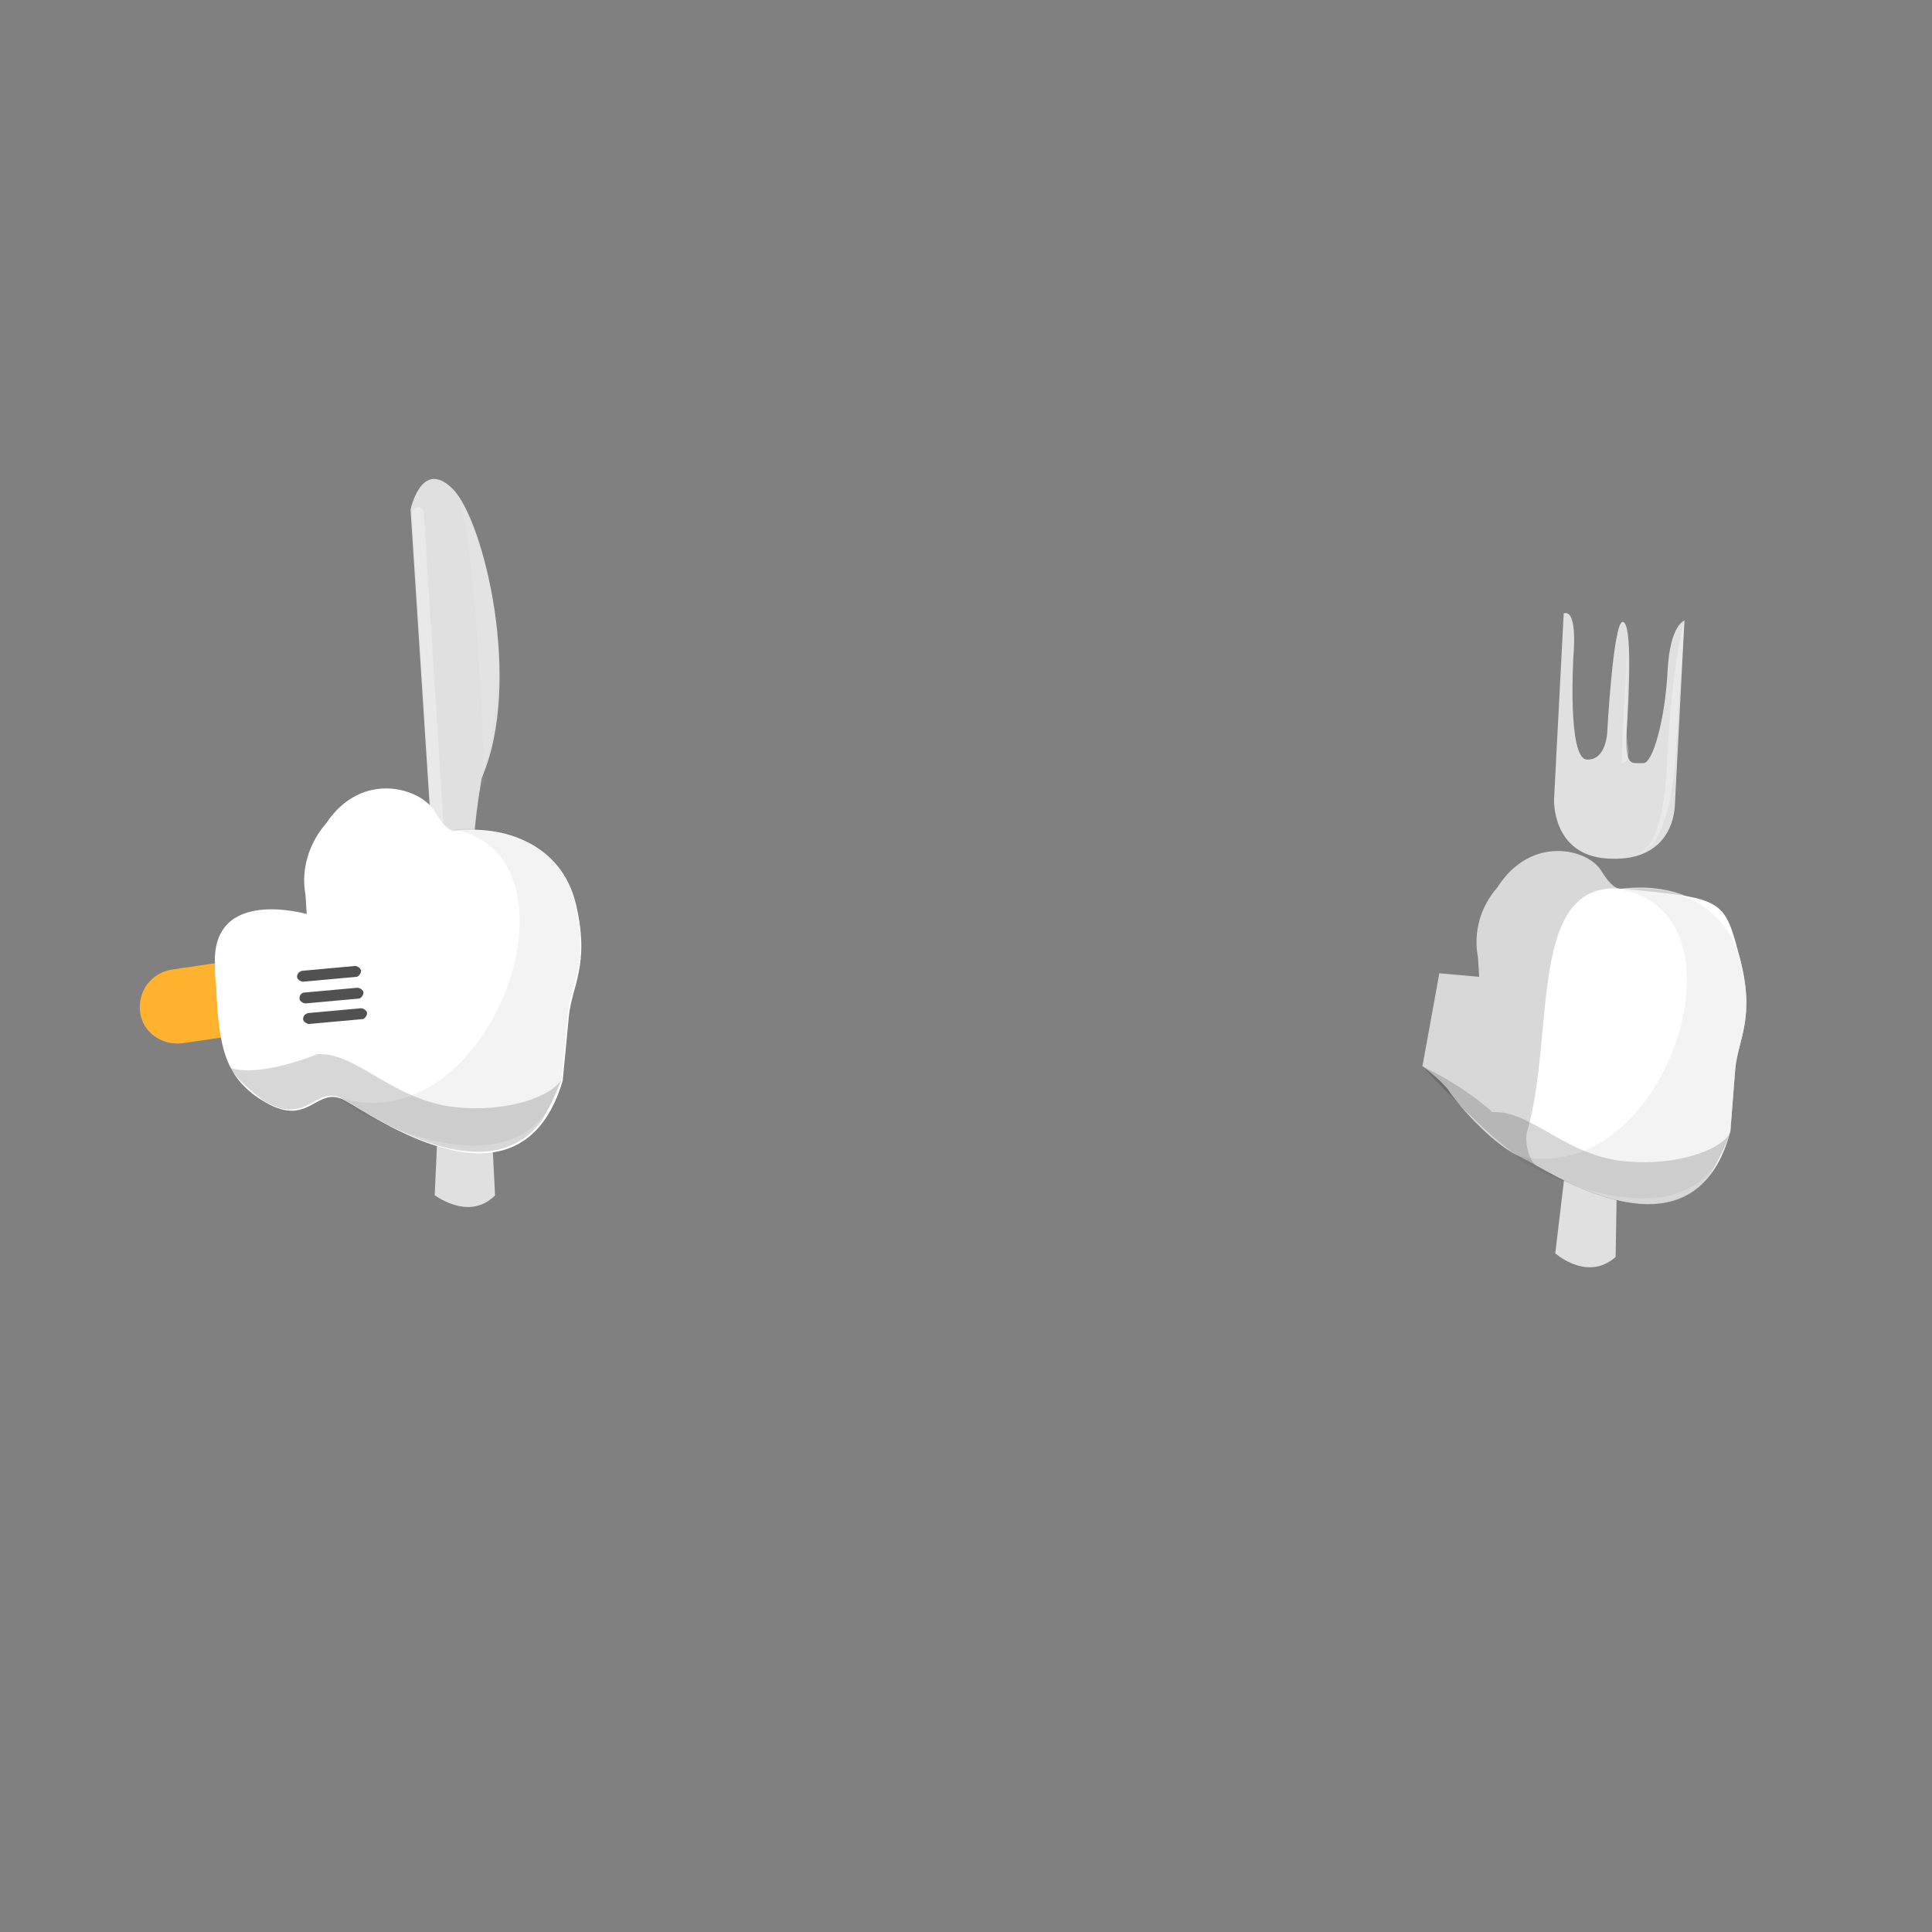<?xml version="1.0" encoding="UTF-8" standalone="no"?>
<!-- Generator: Adobe Illustrator 22.0.1, SVG Export Plug-In . SVG Version: 6.00 Build 0)  -->

<svg
   xmlns:dc="http://purl.org/dc/elements/1.1/"
   xmlns:cc="http://creativecommons.org/ns#"
   xmlns:rdf="http://www.w3.org/1999/02/22-rdf-syntax-ns#"
   xmlns:svg="http://www.w3.org/2000/svg"
   xmlns="http://www.w3.org/2000/svg"
   xmlns:sodipodi="http://sodipodi.sourceforge.net/DTD/sodipodi-0.dtd"
   xmlns:inkscape="http://www.inkscape.org/namespaces/inkscape"
   version="1.1"
   id="Layer_1"
   x="0px"
   y="0px"
   viewBox="0 0 160 160"
   style="enable-background:new 0 0 160 160;"
   xml:space="preserve"
   sodipodi:docname="side_11.svg"
   inkscape:version="0.92.2 (5c3e80d, 2017-08-06)"><rect x="0" y="0" width="160" height="160" fill="#808080" stroke="none"/><defs
     id="defs64" /><sodipodi:namedview
     pagecolor="#ffffff"
     bordercolor="#666666"
     borderopacity="1"
     objecttolerance="10"
     gridtolerance="10"
     guidetolerance="10"
     inkscape:pageopacity="0"
     inkscape:pageshadow="2"
     inkscape:window-width="1920"
     inkscape:window-height="976"
     id="namedview62"
     showgrid="false"
     inkscape:zoom="4.17193"
     inkscape:cx="18.850931"
     inkscape:cy="87.616517"
     inkscape:window-x="0"
     inkscape:window-y="27"
     inkscape:window-maximized="1"
     inkscape:current-layer="Layer_1" /><style
     type="text/css"
     id="style2">
	.st0{fill:#E0E0E0;}
	.st1{opacity:0.1;fill:#FFFFFF;enable-background:new    ;}
	.st2{opacity:0.3;fill:#FFFFFF;enable-background:new    ;}
	.st3{fill:url(#SVGID_1_);}
	.st4{fill:#FFFFFF;}
	.st5{opacity:5.000000e-02;}
	.st6{opacity:0.16;}
	.st7{fill:#515151;}
	.st8{fill:#D8D8D8;}
</style><title
     id="title4">Artboard 42 copy 203</title><path
     class="st0"
     d="M36.3,92.3L36,99c-0.3-0.3,2.7,2.3,5,0l-0.4-7.8L36.3,92.3z"
     id="path6" /><path
     class="st0"
     d="M129.6,97.1l-0.8,6.7c-0.3-0.3,2.5,2.5,5,0.3l0.1-6.1C132.4,98.3,130.9,97.9,129.6,97.1z"
     id="path8" /><path
     class="st0"
     d="M34,42.2c0,0,0.9-4.3,3.5-1.7s5.8,16.1,2.4,23.9c-0.8,4.7-0.6,5.7-0.6,5.7c-1.1,0.5-2.4,0.5-3.5,0L34,42.2z"
     id="path10" /><path
     class="st1"
     d="M37.5,40.4c0,0,6.5,9.6,2.4,23.9C40.4,70,39.6,42.1,37.5,40.4z"
     id="path12" /><path
     class="st2"
     d="M34.6,42L34.6,42c0.3,0,0.5,0.2,0.5,0.5l1.7,26.9c0,0.3-0.2,0.5-0.5,0.5l0,0c-0.3,0-0.5-0.2-0.5-0.5l-1.7-26.9  C34.1,42.3,34.3,42.1,34.6,42z"
     id="path14" /><path
     class="st0"
     d="M129.5,50.8l-0.8,15.4c0,0-0.2,4.6,4.4,4.9s5.5-2.8,5.6-4.3l0.8-15.4c0,0-1.2,0.3-1.4,4.2s-1.2,7.6-2,7.6  c-0.2,0-0.4,0-0.6,0c-0.5,0-0.9-0.2-0.8-2.4c0.2-3.1,0.5-9.2-0.3-9.3s-1.3,9.2-1.3,9.2s-0.1,2.3-1.7,2.2s-1.1-8.5-1.1-8.5  S130.7,50.4,129.5,50.8z"
     id="path16" /><path
     class="st2"
     d="M139.5,51.3c0,0-0.9,3-1.4,10.7c0,0,0,8.4-2.6,8.7c0,0,2.8,0.4,3.3-8.8L139.5,51.3z"
     id="path18" /><path
     class="st2"
     d="M134.4,60.2l0.5-8.5c0,0-0.4,8.5-0.1,10s-0.5,1.5-0.5,1.5L134.4,60.2z"
     id="path20" /><polygon
     class="st0"
     points="130.9,77 128.5,84.8 130.5,85 132.7,77.7 "
     id="polygon22" /><radialGradient
     id="SVGID_1_"
     cx="-186.313"
     cy="815.329"
     r="4.891"
     gradientTransform="matrix(0.99 -0.142 -0.142 -0.99 317.743 863.636)"
     gradientUnits="userSpaceOnUse"><stop
       offset="0"
       style="stop-color:#FFD22D"
       id="stop24" /><stop
       offset="0.87"
       style="stop-color:#FCB22B"
       id="stop26" /><stop
       offset="1"
       style="stop-color:#F28312"
       id="stop28" /></radialGradient><path
     class="st3"
     d="M14.2,80.3l6.1-0.9c1.7-0.2,3.3,0.9,3.5,2.6l0,0c0.2,1.7-0.9,3.3-2.6,3.5l-6.1,0.9c-1.7,0.2-3.3-0.9-3.5-2.6  l0,0C11.4,82.1,12.5,80.6,14.2,80.3z"
     id="path31"
     style="fill:#ffb22d;fill-opacity:1" /><path
     class="st4"
     d="M27,68.2c-1.4,1.6-2.1,3.8-1.7,5.9l0.1,1.6c0,0-7.9-2.3-7.6,4.2c0,0.6,0,1.1,0.1,1.7c0.2,5.3,0.8,7.8,4.1,9.7  c3.6,2.1,4.2-1.4,6.5-0.2s14.6,10.2,18.1-1.6l0.5-5.2c0.2-2.6,1.8-4.3,0.6-9.4s-6.1-6.6-10-6.1c0,0-0.6,0.3-1.7-1.6S30,63.7,27,68.2  z"
     id="path33" /><g
     class="st5"
     id="g37"><path
       d="M28.4,91c-2.5-0.9,14.7,10.2,18.1-1.6l0.5-5.2c0.2-2.6,1.8-4.3,0.6-9.4s-6.1-6.6-10-6.1C49,70.9,40.8,94.4,28.4,91z"
       id="path35" /></g><g
     class="st6"
     id="g41"><path
       d="M19,88.4c0.8,1.1,1.8,2,2.9,2.8c3.6,2.1,4.2-1.4,6.5-0.2c2,1.1,11.7,8,16.4,1.9c0.7-1.1,1.2-2.3,1.7-3.5   c-1,1.6-4.9,2.7-8.7,2.3c-5.2-0.5-8.3-4.6-11.5-4.4C20.9,89.4,19,88.4,19,88.4z"
       id="path39" /></g><path
     class="st7"
     d="M25,80.4l4.4-0.4c0.2,0,0.5,0.2,0.5,0.4v0c0,0.2-0.2,0.5-0.4,0.5l-4.4,0.4c-0.2,0-0.5-0.2-0.5-0.4l0,0  C24.6,80.7,24.7,80.5,25,80.4z"
     id="path43" /><path
     class="st7"
     d="M25.2,82.2l4.4-0.4c0.2,0,0.5,0.2,0.5,0.4v0c0,0.2-0.2,0.5-0.4,0.5l-4.4,0.4c-0.2,0-0.5-0.2-0.5-0.4v0  C24.8,82.4,25,82.2,25.2,82.2z"
     id="path45" /><path
     class="st7"
     d="M25.5,83.9l4.4-0.4c0.2,0,0.5,0.2,0.5,0.4l0,0c0,0.2-0.2,0.5-0.4,0.5l-4.4,0.4c-0.2,0-0.5-0.2-0.5-0.4v0  C25.1,84.2,25.2,84,25.5,83.9z"
     id="path47" /><path
     class="st8"
     d="M124,73.5c-1.4,1.6-2,3.7-1.6,5.8l0.1,1.6l-3.3-0.3l-1.4,7.7c0.8,0.6,1.5,1.2,2.1,1.9c0.6,1,3.5,4.4,5.8,5.5  c0.4,0.2,1.3,0.7,2.4,1.3c4.4,2.4,12.7,6,15.2-3.3l0.4-5.1c0.2-2.5,1.7-4.2,0.4-9.2s-6-6.3-9.8-5.8c0,0-0.6,0.3-1.7-1.5  S126.8,69.1,124,73.5z"
     id="path49" /><path
     class="st4"
     d="M127.2,96.5c4,2.3,13.4,7.1,16.1-2.8l0.4-5.1c0.2-2.5,1.7-4.2,0.4-9.2s-1.3-5-9.8-5.8c-7.8-0.7-5.5,11.9-7.8,20  C126.2,94.4,126.6,96.1,127.2,96.5z"
     id="path51" /><g
     class="st5"
     id="g55"><path
       d="M125.7,95.7c-2.4-0.8,14.4,9.6,17.6-1.9l0.4-5.1c0.2-2.5,1.7-4.2,0.4-9.2s-6-6.3-9.8-5.8C145.4,75.7,137.8,98.7,125.7,95.7   z"
       id="path53" /></g><g
     class="st6"
     id="g59"><path
       d="M117.8,88.3c0,0,5.7,6.2,7.9,7.4c2,1,11.6,7.6,16,1.5c0.6-1.1,1.2-2.3,1.6-3.4c-0.9,1.6-4.7,2.7-8.4,2.4   c-5.1-0.3-8.1-4.3-11.3-4.1C121.8,90.5,119.8,89.3,117.8,88.3z"
       id="path57" /></g></svg>